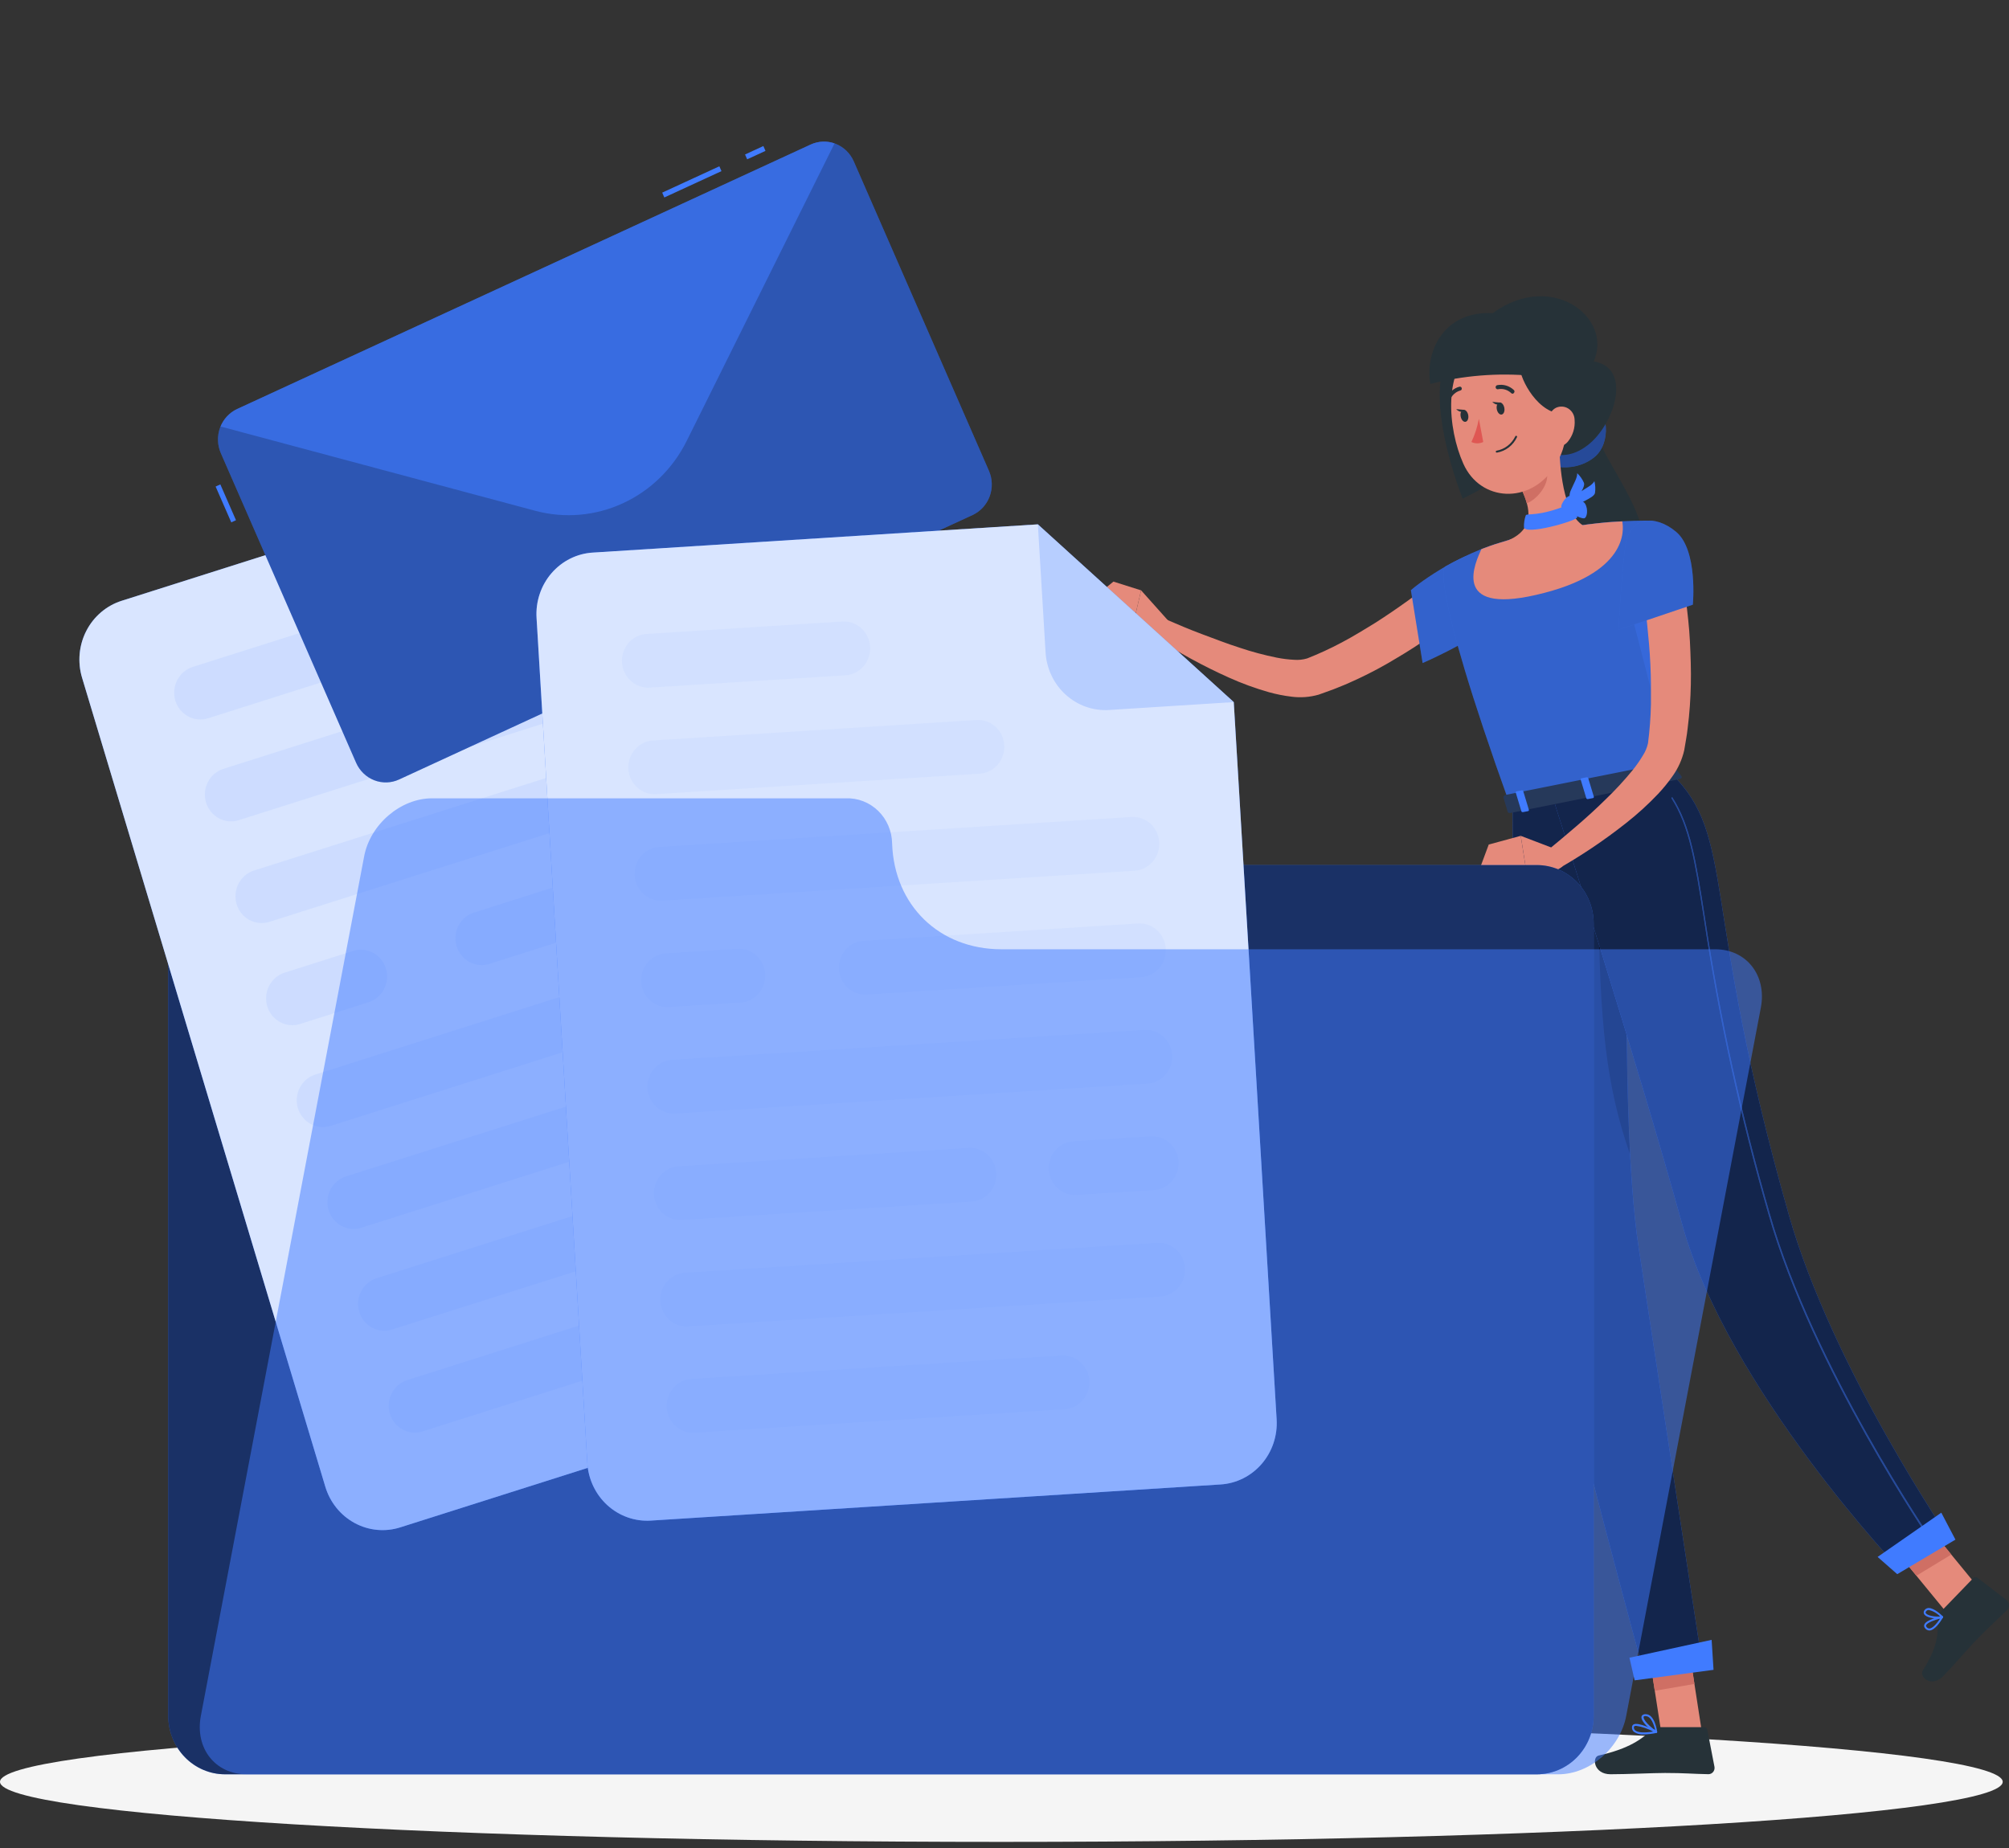 <svg width="250" height="230" viewBox="0 0 250 230" fill="none" xmlns="http://www.w3.org/2000/svg">
    <rect x="0" y="0" width="250" height="230" fill="#333333" stroke="none"/>
    <path d="M124.608 229.239C193.428 229.239 249.217 225.892 249.217 221.764C249.217 217.636 193.428 214.289 124.608 214.289C55.789 214.289 0 217.636 0 221.764C0 225.892 55.789 229.239 124.608 229.239Z" fill="#F5F5F5"/>
    <path d="M198.611 53.882C199.511 56.979 204.151 62.777 204.517 66.997C204.884 71.216 196.972 77.965 196.972 77.965C196.972 77.965 191.06 57.653 194.762 55.282C198.463 52.912 198.611 53.882 198.611 53.882Z" fill="#263238"/>
    <path d="M182.364 75.825C180.963 77.026 179.588 78.037 178.155 79.073C176.721 80.11 175.243 81.054 173.739 81.939C172.23 82.857 170.675 83.692 169.08 84.442C168.27 84.818 167.467 85.188 166.631 85.512C166.22 85.683 165.802 85.848 165.378 85.994L164.093 86.456C162.994 86.772 161.844 86.857 160.712 86.707C159.766 86.593 158.83 86.408 157.91 86.152C156.197 85.665 154.519 85.051 152.891 84.316C149.731 82.899 146.682 81.232 143.771 79.331L144.973 77.033C146.49 77.693 148.045 78.353 149.588 78.928C151.13 79.502 152.685 80.11 154.241 80.605C155.757 81.116 157.302 81.531 158.868 81.847C159.587 81.991 160.315 82.082 161.047 82.117C161.592 82.161 162.141 82.103 162.666 81.946C164.132 81.369 165.566 80.708 166.959 79.965C167.673 79.582 168.38 79.192 169.074 78.77C169.768 78.347 170.475 77.938 171.162 77.502C172.544 76.624 173.894 75.692 175.23 74.735C176.567 73.777 177.898 72.754 179.087 71.783L182.364 75.825Z" fill="#E58A7B"/>
    <path d="M185.759 68.792C184.165 67.511 177.571 71.704 175.572 73.454L177.031 82.521C177.031 82.521 186.511 78.44 187.076 75.653C187.674 72.741 186.948 69.769 185.759 68.792Z" fill="#407BFF"/>
    <path opacity="0.2" d="M185.759 68.792C184.165 67.511 177.571 71.704 175.572 73.454L177.031 82.521C177.031 82.521 186.511 78.44 187.076 75.653C187.674 72.741 186.948 69.769 185.759 68.792Z" fill="black"/>
    <path d="M207.938 96.229L187.925 100.237C177.584 71.466 179.834 70.522 179.834 70.522C181.288 69.701 182.79 68.973 184.332 68.343L184.602 68.237C185.888 67.755 186.145 67.682 187.854 67.167C190.798 66.448 193.542 65.847 196.942 65.351L197.584 65.259C198.227 65.18 198.812 65.114 199.403 65.054C199.802 65.008 200.2 64.982 200.579 64.955L201.865 64.883C204.063 64.77 205.637 64.803 205.637 64.803C205.027 82.771 206.016 87.928 207.938 96.229Z" fill="#407BFF"/>
    <path opacity="0.2" d="M207.938 96.229L187.925 100.237C177.584 71.466 179.834 70.522 179.834 70.522C181.288 69.701 182.79 68.973 184.332 68.343L184.602 68.237C185.888 67.755 186.145 67.682 187.854 67.167C190.798 66.448 193.542 65.847 196.942 65.351L197.584 65.259C198.227 65.18 198.812 65.114 199.403 65.054C199.802 65.008 200.2 64.982 200.579 64.955L201.865 64.883C204.063 64.77 205.637 64.803 205.637 64.803C205.027 82.771 206.016 87.928 207.938 96.229Z" fill="black"/>
    <path d="M192.263 55.948C190.977 58.134 195.637 59.144 198.394 56.906C200.598 55.109 200.078 50.962 198.188 49.998C196.299 49.034 192.263 55.948 192.263 55.948Z" fill="#407BFF"/>
    <path opacity="0.4" d="M192.263 55.948C190.977 58.134 195.637 59.144 198.394 56.906C200.598 55.109 200.078 50.962 198.188 49.998C196.299 49.034 192.263 55.948 192.263 55.948Z" fill="black"/>
    <path d="M211.742 215.314L206.736 215.697L204.904 203.858L209.911 203.475L211.742 215.314Z" fill="#E58A7B"/>
    <path d="M247.154 198.766L242.906 201.513L235.342 192.295L239.59 189.541L247.154 198.766Z" fill="#E58A7B"/>
    <path d="M204.904 203.857L205.92 210.434L210.855 209.582L209.917 203.48L204.904 203.857Z" fill="#CF6F64"/>
    <path d="M239.596 189.547L235.342 192.294L238.478 196.111L242.823 193.476L239.596 189.547Z" fill="#CF6F64"/>
    <path d="M188.233 100.237C188.233 100.237 188.162 141.059 191.407 156.431C194.788 172.424 204.73 208.809 204.73 208.809L211.941 207.851C211.941 207.851 206.305 171.097 203.901 155.203C201.285 137.882 202.892 97.305 202.892 97.305L188.233 100.237Z" fill="#407BFF"/>
    <path opacity="0.7" d="M188.233 100.237C188.233 100.237 188.162 141.059 191.407 156.431C194.788 172.424 204.73 208.809 204.73 208.809L211.941 207.851C211.941 207.851 206.305 171.097 203.901 155.203C201.285 137.882 202.892 97.305 202.892 97.305L188.233 100.237Z" fill="black"/>
    <path opacity="0.5" d="M202.443 115.398L198.908 111.779C199.043 127.462 199.898 135.208 202.835 143.647C202.372 134.726 202.334 124.174 202.443 115.398Z" fill="black"/>
    <path d="M193.207 99.18C193.207 99.18 203.985 132.917 209.332 152.35C214.974 172.854 236.607 195.53 236.607 195.53L242.815 191.845C242.815 191.845 228.034 170.318 222.597 151.188C211.543 112.354 216.086 104.126 207.931 96.228L193.207 99.18Z" fill="#407BFF"/>
    <path opacity="0.7" d="M193.207 99.18C193.207 99.18 203.985 132.917 209.332 152.35C214.974 172.854 236.607 195.53 236.607 195.53L242.815 191.845C242.815 191.845 228.034 170.318 222.597 151.188C211.543 112.354 216.086 104.126 207.931 96.228L193.207 99.18Z" fill="black"/>
    <path d="M184.735 44.035C187.601 45.019 190.204 52.329 190.313 55.208C190.423 58.087 182.01 62.056 182.01 62.056C182.01 62.056 178.302 52.811 179.337 46.868C179.786 44.286 184.735 44.035 184.735 44.035Z" fill="#263238"/>
    <path d="M145.398 77.276L141.999 73.473L140.887 78.24C140.887 78.24 143.303 80.433 145.257 79.68L145.398 77.276Z" fill="#E58A7B"/>
    <path d="M138.554 72.385L136.176 74.326L140.887 78.242L141.998 73.474L138.554 72.385Z" fill="#E58A7B"/>
    <path d="M241.576 200.528L245.548 196.414C245.616 196.344 245.707 196.301 245.804 196.294C245.901 196.287 245.997 196.315 246.075 196.375L249.693 199.135C249.782 199.207 249.856 199.298 249.909 199.402C249.962 199.505 249.992 199.619 249.999 199.736C250.006 199.853 249.988 199.97 249.948 200.079C249.907 200.188 249.844 200.287 249.764 200.37C248.35 201.776 247.604 202.384 245.856 204.193C244.783 205.309 243.324 207.046 241.839 208.584C240.355 210.123 238.793 208.69 239.269 207.924C241.434 204.444 241.049 203.143 241.197 201.374C241.219 201.054 241.354 200.753 241.576 200.528Z" fill="#263238"/>
    <path d="M206.401 214.957H212.044C212.143 214.957 212.239 214.992 212.316 215.058C212.392 215.123 212.444 215.213 212.462 215.314L213.349 219.896C213.369 220.009 213.364 220.125 213.335 220.236C213.307 220.346 213.254 220.449 213.183 220.537C213.111 220.624 213.021 220.695 212.92 220.743C212.819 220.791 212.708 220.815 212.597 220.814C210.624 220.781 209.673 220.662 207.192 220.662C205.669 220.662 202.52 220.821 200.412 220.821C198.304 220.821 198.079 218.681 198.946 218.49C202.802 217.618 204.313 216.423 205.579 215.274C205.808 215.072 206.099 214.96 206.401 214.957Z" fill="#263238"/>
    <g style="mix-blend-mode:multiply" opacity="0.27">
    <path d="M206.286 75.217L203.201 77.105L206.762 90.86C205.984 86.693 206.331 82.117 206.286 75.217Z" fill="#407BFF"/>
    </g>
    <path d="M188.752 53.743C190.943 55.625 194.125 58.365 197.872 55.162C201.085 52.402 203.334 45.158 197.569 44.894C194.555 44.755 188.752 53.743 188.752 53.743Z" fill="#263238"/>
    <path d="M194.05 55.031C194.05 58.148 194.519 63.767 196.942 65.365C196.942 65.365 196.723 68.575 191.286 69.658C185.316 70.853 187.855 67.181 187.855 67.181C190.965 65.729 190.425 63.259 189.397 61.04L194.05 55.031Z" fill="#E58A7B"/>
    <path d="M192.153 57.48L189.402 61.04C189.643 61.554 189.841 62.089 189.994 62.638C191.202 62.202 192.648 60.459 192.526 59.092C192.499 58.536 192.373 57.989 192.153 57.48V57.48Z" fill="#CF6F64"/>
    <path d="M194.338 47.873C194.981 52.95 195.373 55.083 193.394 58.154C190.418 62.776 184.21 62.479 182.095 57.705C180.167 53.406 179.448 45.819 183.843 42.88C184.81 42.223 185.924 41.831 187.08 41.741C188.236 41.651 189.395 41.866 190.447 42.367C191.499 42.867 192.409 43.636 193.09 44.599C193.771 45.563 194.201 46.69 194.338 47.873Z" fill="#E58A7B"/>
    <path d="M185.752 38.978C182.41 41.414 189.113 42.134 189.12 45.667C189.12 47.126 191.453 51.755 194.769 51.491L197.982 45.627C201.363 40.014 193.374 33.411 185.752 38.978Z" fill="#263238"/>
    <path d="M185.75 38.978C179.87 38.661 177.306 43.468 177.98 47.787C182.083 46.736 186.326 46.39 190.538 46.763C198.597 47.608 185.75 38.978 185.75 38.978Z" fill="#263238"/>
    <path d="M195.944 52.249C196.026 53.235 195.723 54.214 195.102 54.97C194.273 55.967 193.174 55.38 192.789 54.197C192.461 53.128 192.499 51.325 193.618 50.757C193.865 50.64 194.136 50.587 194.408 50.605C194.68 50.622 194.943 50.709 195.174 50.857C195.404 51.005 195.596 51.21 195.73 51.453C195.865 51.696 195.938 51.97 195.944 52.249V52.249Z" fill="#E58A7B"/>
    <path d="M187.199 50.759C187.276 51.168 187.128 51.538 186.871 51.591C186.614 51.644 186.338 51.353 186.261 50.93C186.184 50.508 186.331 50.145 186.588 50.092C186.846 50.039 187.122 50.349 187.199 50.759Z" fill="#263238"/>
    <path d="M182.705 51.657C182.782 52.066 182.634 52.443 182.377 52.495C182.12 52.548 181.844 52.258 181.767 51.835C181.689 51.412 181.837 51.049 182.094 51.003C182.351 50.957 182.628 51.241 182.705 51.657Z" fill="#263238"/>
    <path d="M182.218 51.01L181.209 50.924C181.209 50.924 181.845 51.591 182.218 51.01Z" fill="#263238"/>
    <path d="M184.029 52.125C183.848 53.125 183.537 54.096 183.104 55.011C183.334 55.121 183.585 55.178 183.839 55.178C184.094 55.178 184.345 55.121 184.575 55.011L184.029 52.125Z" fill="#DF5753"/>
    <path d="M186.252 56.332C186.225 56.333 186.198 56.323 186.177 56.305C186.155 56.286 186.141 56.261 186.137 56.233C186.134 56.218 186.134 56.201 186.138 56.186C186.141 56.17 186.147 56.156 186.156 56.143C186.165 56.13 186.177 56.119 186.19 56.111C186.203 56.102 186.218 56.097 186.233 56.094C186.73 56.006 187.199 55.798 187.603 55.488C188.007 55.178 188.335 54.775 188.56 54.312C188.565 54.297 188.574 54.283 188.585 54.272C188.596 54.261 188.609 54.252 188.623 54.246C188.638 54.239 188.653 54.236 188.669 54.236C188.684 54.236 188.699 54.239 188.714 54.245C188.728 54.252 188.741 54.261 188.752 54.272C188.763 54.283 188.772 54.296 188.778 54.311C188.784 54.326 188.787 54.342 188.787 54.358C188.787 54.373 188.784 54.389 188.778 54.404C188.543 54.908 188.193 55.346 187.757 55.682C187.322 56.018 186.815 56.241 186.278 56.332H186.252Z" fill="#263238"/>
    <path d="M188.234 49.002C188.175 49.002 188.118 48.981 188.073 48.942C187.857 48.731 187.595 48.576 187.309 48.489C187.023 48.401 186.721 48.385 186.428 48.441C186.363 48.457 186.295 48.447 186.237 48.411C186.18 48.376 186.139 48.319 186.123 48.252C186.107 48.186 186.117 48.115 186.151 48.056C186.185 47.998 186.241 47.955 186.306 47.939C186.677 47.864 187.059 47.88 187.422 47.987C187.785 48.094 188.119 48.288 188.395 48.553C188.439 48.599 188.463 48.66 188.463 48.724C188.463 48.789 188.439 48.85 188.395 48.896C188.377 48.925 188.353 48.949 188.325 48.967C188.298 48.985 188.266 48.997 188.234 49.002V49.002Z" fill="#263238"/>
    <path d="M180.219 49.92C180.189 49.927 180.158 49.927 180.129 49.92C180.099 49.908 180.073 49.89 180.05 49.867C180.028 49.844 180.01 49.816 179.998 49.786C179.986 49.756 179.98 49.724 179.98 49.691C179.981 49.659 179.988 49.627 180 49.597C180.137 49.236 180.356 48.913 180.639 48.657C180.922 48.401 181.26 48.218 181.626 48.124C181.657 48.117 181.689 48.117 181.72 48.124C181.751 48.13 181.78 48.143 181.806 48.162C181.832 48.181 181.854 48.204 181.87 48.232C181.887 48.259 181.898 48.29 181.902 48.322C181.909 48.354 181.909 48.386 181.903 48.417C181.897 48.449 181.885 48.478 181.868 48.505C181.851 48.532 181.828 48.554 181.802 48.572C181.776 48.589 181.747 48.601 181.716 48.606C181.427 48.687 181.161 48.836 180.938 49.041C180.714 49.246 180.541 49.502 180.431 49.788C180.41 49.828 180.379 49.861 180.342 49.884C180.305 49.907 180.262 49.92 180.219 49.92Z" fill="#263238"/>
    <path d="M240.083 202.926C239.973 202.923 239.865 202.893 239.769 202.838C239.673 202.782 239.591 202.704 239.53 202.609C239.485 202.553 239.454 202.486 239.442 202.414C239.429 202.342 239.436 202.268 239.46 202.2C239.685 201.579 241.459 201.183 241.658 201.137C241.681 201.132 241.705 201.135 241.726 201.145C241.748 201.154 241.767 201.17 241.78 201.189C241.793 201.209 241.801 201.232 241.801 201.256C241.801 201.279 241.793 201.302 241.78 201.322C241.433 201.909 240.752 202.893 240.115 202.926H240.083ZM241.426 201.44C240.726 201.625 239.8 201.955 239.685 202.286C239.673 202.316 239.671 202.349 239.678 202.381C239.685 202.413 239.7 202.441 239.723 202.464C239.763 202.532 239.82 202.588 239.887 202.626C239.955 202.665 240.032 202.684 240.109 202.682C240.45 202.662 240.932 202.206 241.426 201.44Z" fill="#407BFF"/>
    <path d="M241.137 201.44C240.494 201.44 239.691 201.275 239.453 200.919C239.401 200.837 239.376 200.74 239.384 200.643C239.393 200.546 239.433 200.454 239.498 200.384C239.555 200.31 239.626 200.25 239.707 200.206C239.787 200.163 239.876 200.138 239.967 200.133H240.019C240.739 200.133 241.728 201.13 241.767 201.17C241.782 201.184 241.794 201.203 241.799 201.224C241.805 201.245 241.805 201.267 241.799 201.288C241.793 201.309 241.783 201.327 241.768 201.342C241.753 201.357 241.735 201.368 241.716 201.374C241.526 201.421 241.332 201.443 241.137 201.44V201.44ZM240.019 200.377H239.98C239.923 200.379 239.866 200.394 239.815 200.422C239.764 200.449 239.719 200.488 239.685 200.536C239.595 200.661 239.62 200.734 239.653 200.78C239.845 201.084 240.829 201.255 241.433 201.183C241.047 200.779 240.556 200.499 240.019 200.377V200.377Z" fill="#407BFF"/>
    <path d="M204.557 215.863C204.125 215.902 203.692 215.79 203.33 215.546C203.244 215.477 203.176 215.387 203.134 215.284C203.091 215.181 203.074 215.069 203.085 214.958C203.085 214.892 203.101 214.826 203.133 214.769C203.164 214.711 203.21 214.662 203.265 214.628C203.857 214.271 205.926 215.328 206.157 215.447C206.179 215.458 206.197 215.477 206.208 215.499C206.22 215.522 206.224 215.547 206.222 215.572C206.219 215.597 206.208 215.62 206.192 215.639C206.176 215.658 206.155 215.671 206.132 215.678C205.613 215.789 205.086 215.851 204.557 215.863V215.863ZM203.606 214.793C203.53 214.788 203.455 214.804 203.387 214.839C203.366 214.851 203.348 214.869 203.336 214.892C203.325 214.914 203.32 214.939 203.323 214.965C203.317 215.039 203.328 215.114 203.356 215.183C203.384 215.252 203.428 215.313 203.484 215.361C203.805 215.645 204.634 215.691 205.727 215.506C205.063 215.149 204.347 214.908 203.606 214.793V214.793Z" fill="#407BFF"/>
    <path d="M206.104 215.663H206.059C205.417 215.38 204.176 214.257 204.266 213.682C204.266 213.55 204.382 213.379 204.703 213.346H204.8C205.918 213.346 206.207 215.446 206.22 215.538C206.223 215.56 206.22 215.583 206.212 215.603C206.205 215.624 206.192 215.643 206.175 215.657C206.153 215.666 206.128 215.668 206.104 215.663ZM204.819 213.577H204.748C204.543 213.577 204.53 213.676 204.53 213.702C204.478 214.052 205.327 214.931 205.969 215.32C205.841 214.805 205.513 213.59 204.793 213.59L204.819 213.577Z" fill="#407BFF"/>
    <path d="M186.708 50.11L185.699 50.018C185.699 50.018 186.335 50.691 186.708 50.11Z" fill="#263238"/>
    <path d="M191.124 74.047C180.372 76.511 183.694 69.828 184.337 68.355L184.607 68.25C185.892 67.768 186.149 67.695 187.859 67.18C190.842 66.353 193.879 65.746 196.946 65.364L197.589 65.272C198.232 65.186 198.816 65.12 199.408 65.067C199.806 65.021 200.205 64.994 200.584 64.968L201.869 64.889C202.088 65.919 202.621 71.426 191.124 74.047Z" fill="#E58A7B"/>
    <path d="M208.001 94.961L209.254 96.625C209.351 96.75 209.216 96.928 208.984 96.975L187.995 101.174C187.815 101.214 187.648 101.174 187.615 101.036L187.082 99.233C187.082 99.108 187.185 98.969 187.378 98.929L207.648 94.875C207.709 94.856 207.774 94.854 207.835 94.87C207.897 94.885 207.955 94.916 208.001 94.961V94.961Z" fill="#26395A"/>
    <path d="M205.721 97.833L206.267 97.727C206.376 97.727 206.447 97.635 206.428 97.562L205.721 95.224C205.721 95.152 205.592 95.119 205.483 95.138L204.943 95.244C204.834 95.244 204.763 95.343 204.782 95.409L205.489 97.753C205.509 97.819 205.618 97.859 205.721 97.833Z" fill="#407BFF"/>
    <path d="M193.426 105.625L189.242 104.027L189.885 108.115C189.885 108.115 192.918 109.237 194.467 107.798L193.426 105.625Z" fill="#E58A7B"/>
    <path d="M185.258 105.11L184.262 107.791L189.885 108.115L189.242 104.027L185.258 105.11Z" fill="#E58A7B"/>
    <path d="M189.557 101.069L190.103 100.963C190.206 100.963 190.283 100.871 190.257 100.798L189.55 98.461C189.55 98.388 189.428 98.355 189.319 98.375L188.773 98.48C188.664 98.48 188.593 98.579 188.619 98.645L189.326 100.99C189.345 101.056 189.448 101.095 189.557 101.069Z" fill="#407BFF"/>
    <path d="M197.641 99.444L198.181 99.338C198.29 99.338 198.361 99.246 198.342 99.173L197.635 96.836C197.635 96.763 197.506 96.73 197.397 96.75L196.857 96.856C196.748 96.856 196.677 96.954 196.697 97.02L197.403 99.365C197.429 99.403 197.466 99.431 197.509 99.446C197.552 99.46 197.599 99.459 197.641 99.444Z" fill="#407BFF"/>
    <path d="M195.354 62.744C195.811 62.566 196.383 64.216 196.241 64.428C195.913 64.91 189.911 66.594 189.641 65.649C189.624 65.138 189.7 64.627 189.866 64.144C190.039 63.827 191.37 64.408 195.354 62.744Z" fill="#407BFF"/>
    <path d="M194.339 62.783C194.57 62.235 195.232 61.357 195.811 61.858C196.389 62.36 196.633 63.443 196.254 63.621C195.875 63.8 193.94 63.701 194.339 62.783Z" fill="#407BFF"/>
    <path d="M195.566 63.066C195.964 62.63 196.851 62.029 197.256 62.703C197.661 63.376 197.513 64.479 197.102 64.512C196.691 64.545 194.891 63.786 195.566 63.066Z" fill="#407BFF"/>
    <path d="M195.785 62.968C195.753 62.617 195.82 62.264 195.979 61.951C196.137 61.639 196.38 61.38 196.679 61.205C197.411 60.717 198.125 60.4 198.407 59.885C198.529 60.368 198.553 60.871 198.478 61.364C198.33 62.071 196.049 62.612 196.203 63.226L195.785 62.968Z" fill="#407BFF"/>
    <path d="M195.687 62.934C195.475 62.657 195.344 62.322 195.312 61.971C195.28 61.619 195.348 61.266 195.508 60.953C195.855 60.134 196.292 59.474 196.266 58.893C196.623 59.23 196.909 59.639 197.108 60.094C197.352 60.755 195.726 62.491 196.182 62.927L195.687 62.934Z" fill="#407BFF"/>
    <path d="M240.387 191.931C240.374 191.93 240.361 191.926 240.35 191.919C240.339 191.912 240.329 191.903 240.323 191.891C240.175 191.68 225.483 170.14 220.098 151.214C216.583 139.075 213.882 126.702 212.013 114.183C210.901 107.13 210.226 102.871 208.015 99.378C208.001 99.362 207.992 99.341 207.992 99.319C207.992 99.296 208.001 99.275 208.015 99.259C208.031 99.246 208.05 99.238 208.07 99.238C208.09 99.238 208.11 99.246 208.125 99.259C210.361 102.785 211.036 107.058 212.148 114.13C214.025 126.631 216.731 138.986 220.246 151.109C225.625 170.008 240.303 191.521 240.451 191.739C240.463 191.755 240.47 191.775 240.47 191.795C240.47 191.816 240.463 191.835 240.451 191.851C240.45 191.87 240.444 191.888 240.432 191.902C240.42 191.916 240.405 191.926 240.387 191.931V191.931Z" fill="#407BFF"/>
    <path opacity="0.4" d="M240.387 191.931C240.374 191.93 240.361 191.926 240.35 191.919C240.339 191.912 240.329 191.903 240.323 191.891C240.175 191.68 225.483 170.14 220.098 151.214C216.583 139.075 213.882 126.702 212.013 114.183C210.901 107.13 210.226 102.871 208.015 99.378C208.001 99.362 207.992 99.341 207.992 99.319C207.992 99.296 208.001 99.275 208.015 99.259C208.031 99.246 208.05 99.238 208.07 99.238C208.09 99.238 208.11 99.246 208.125 99.259C210.361 102.785 211.036 107.058 212.148 114.13C214.025 126.631 216.731 138.986 220.246 151.109C225.625 170.008 240.303 191.521 240.451 191.739C240.463 191.755 240.47 191.775 240.47 191.795C240.47 191.816 240.463 191.835 240.451 191.851C240.45 191.87 240.444 191.888 240.432 191.902C240.42 191.916 240.405 191.926 240.387 191.931V191.931Z" fill="black"/>
    <path d="M213.232 207.825L203.412 209.132L202.77 206.319L212.995 204.094L213.232 207.825Z" fill="#407BFF"/>
    <path d="M243.336 191.62L236.093 195.919L233.65 193.773L241.575 188.266L243.336 191.62Z" fill="#407BFF"/>
    <path d="M209.344 71.797C209.691 73.633 209.891 75.363 210.083 77.152C210.276 78.942 210.347 80.711 210.398 82.501C210.449 84.305 210.411 86.109 210.283 87.909C210.212 88.814 210.135 89.718 210.013 90.63C209.961 91.079 209.903 91.534 209.82 91.99L209.582 93.39C209.319 94.531 208.836 95.606 208.162 96.553C207.609 97.349 206.999 98.102 206.337 98.805C205.096 100.114 203.765 101.327 202.352 102.436C199.619 104.598 196.727 106.539 193.702 108.241L192.326 106.048C193.612 104.999 194.897 103.916 196.182 102.813C197.468 101.71 198.689 100.594 199.865 99.432C201.027 98.313 202.124 97.125 203.149 95.873C203.62 95.293 204.049 94.68 204.434 94.037C204.738 93.569 204.956 93.047 205.077 92.498C205.286 90.895 205.408 89.282 205.443 87.665C205.443 86.839 205.443 86.014 205.443 85.189C205.443 84.363 205.411 83.524 205.373 82.692C205.295 81.028 205.148 79.391 204.974 77.7C204.801 76.01 204.576 74.339 204.331 72.774L209.344 71.797Z" fill="#E58A7B"/>
    <path d="M208.568 66.184C211.312 68.468 210.657 75.257 210.657 75.257L201.402 78.387C201.402 78.387 201.827 70.562 202.289 67.749C202.829 64.401 205.863 63.932 208.568 66.184Z" fill="#407BFF"/>
    <path opacity="0.2" d="M208.568 66.184C211.312 68.468 210.657 75.257 210.657 75.257L201.402 78.387C201.402 78.387 201.827 70.562 202.289 67.749C202.829 64.401 205.863 63.932 208.568 66.184Z" fill="black"/>
    <path d="M86.311 94.512C85.951 92.91 85.075 91.482 83.823 90.459C82.572 89.436 81.02 88.879 79.421 88.879H28.007C26.132 88.879 24.334 89.644 23.008 91.006C21.682 92.369 20.938 94.216 20.938 96.143V213.563C20.938 215.49 21.682 217.337 23.008 218.7C24.334 220.062 26.132 220.827 28.007 220.827H191.247C193.122 220.827 194.92 220.062 196.245 218.7C197.571 217.337 198.316 215.49 198.316 213.563V114.929C198.316 113.003 197.571 111.155 196.245 109.793C194.92 108.431 193.122 107.665 191.247 107.665H102.397C98.662 107.666 95.038 106.366 92.117 103.976C89.195 101.587 87.148 98.251 86.311 94.512V94.512Z" fill="#407BFF"/>
    <path opacity="0.6" d="M86.311 94.512C85.951 92.91 85.075 91.482 83.823 90.459C82.572 89.436 81.02 88.879 79.421 88.879H28.007C26.132 88.879 24.334 89.644 23.008 91.006C21.682 92.369 20.938 94.216 20.938 96.143V213.563C20.938 215.49 21.682 217.337 23.008 218.7C24.334 220.062 26.132 220.827 28.007 220.827H191.247C193.122 220.827 194.92 220.062 196.245 218.7C197.571 217.337 198.316 215.49 198.316 213.563V114.929C198.316 113.003 197.571 111.155 196.245 109.793C194.92 108.431 193.122 107.665 191.247 107.665H102.397C98.662 107.666 95.038 106.366 92.117 103.976C89.195 101.587 87.148 98.251 86.311 94.512V94.512Z" fill="black"/>
    <path opacity="0.22" d="M68.162 57.941L72.744 73.189C73.329 75.129 74.64 76.752 76.388 77.7C78.137 78.648 80.18 78.845 82.07 78.247L96.903 73.538L68.162 57.941Z" fill="#407BFF"/>
    <path d="M68.163 57.941L15.142 74.773C14.206 75.069 13.336 75.551 12.582 76.192C11.827 76.834 11.203 77.621 10.745 78.511C10.287 79.4 10.005 80.373 9.913 81.375C9.822 82.377 9.924 83.387 10.213 84.348L40.483 185.036C40.772 185.998 41.242 186.891 41.867 187.665C42.492 188.44 43.26 189.08 44.126 189.55C44.992 190.02 45.939 190.31 46.914 190.403C47.889 190.496 48.873 190.392 49.808 190.094L117.668 168.554C118.604 168.258 119.473 167.775 120.227 167.134C120.98 166.492 121.604 165.704 122.061 164.815C122.518 163.926 122.8 162.953 122.891 161.951C122.982 160.95 122.88 159.94 122.591 158.979L96.884 73.538L68.163 57.941Z" fill="#407BFF"/>
    <path opacity="0.8" d="M68.163 57.941L15.142 74.773C14.206 75.069 13.336 75.551 12.582 76.192C11.827 76.834 11.203 77.621 10.745 78.511C10.287 79.4 10.005 80.373 9.913 81.375C9.822 82.377 9.924 83.387 10.213 84.348L40.483 185.036C40.772 185.998 41.242 186.891 41.867 187.665C42.492 188.44 43.26 189.08 44.126 189.55C44.992 190.02 45.939 190.31 46.914 190.403C47.889 190.496 48.873 190.392 49.808 190.094L117.668 168.554C118.604 168.258 119.473 167.775 120.227 167.134C120.98 166.492 121.604 165.704 122.061 164.815C122.518 163.926 122.8 162.953 122.891 161.951C122.982 160.95 122.88 159.94 122.591 158.979L96.884 73.538L68.163 57.941Z" fill="white"/>
    <g opacity="0.28">
    <path opacity="0.28" d="M96.693 164.157L52.579 178.156C51.754 178.416 50.863 178.33 50.099 177.917C49.336 177.504 48.762 176.796 48.505 175.95V175.95C48.254 175.102 48.339 174.187 48.742 173.404C49.146 172.621 49.834 172.034 50.658 171.77L94.771 157.764C95.597 157.504 96.489 157.591 97.253 158.006C98.017 158.42 98.589 159.129 98.846 159.977V159.977C99.097 160.824 99.011 161.74 98.608 162.523C98.205 163.306 97.516 163.893 96.693 164.157V164.157Z" fill="#407BFF"/>
    </g>
    <g opacity="0.28">
    <path opacity="0.28" d="M49.217 81.999L25.888 89.401C25.063 89.659 24.172 89.573 23.409 89.16C22.646 88.747 22.073 88.041 21.814 87.195V87.195C21.562 86.347 21.648 85.431 22.051 84.647C22.454 83.862 23.143 83.274 23.967 83.009L47.296 75.606C48.121 75.344 49.013 75.429 49.777 75.843C50.541 76.257 51.114 76.965 51.37 77.812V77.812C51.622 78.661 51.536 79.577 51.133 80.361C50.73 81.145 50.041 81.734 49.217 81.999V81.999Z" fill="#407BFF"/>
    </g>
    <g opacity="0.28">
    <path opacity="0.28" d="M68.252 89.85L29.691 102.086C28.868 102.341 27.98 102.251 27.221 101.837C26.462 101.422 25.892 100.717 25.636 99.874C25.383 99.028 25.466 98.112 25.869 97.329C26.271 96.545 26.959 95.958 27.782 95.694L66.343 83.458C67.168 83.198 68.06 83.284 68.823 83.697C69.587 84.111 70.16 84.818 70.418 85.664V85.664C70.667 86.514 70.579 87.431 70.173 88.215C69.767 88.999 69.077 89.587 68.252 89.85Z" fill="#407BFF"/>
    </g>
    <g opacity="0.28">
    <path opacity="0.28" d="M89.782 96.909L33.509 114.738C32.685 114.998 31.794 114.912 31.032 114.499C30.269 114.086 29.697 113.379 29.441 112.533C29.189 111.685 29.274 110.77 29.676 109.986C30.078 109.201 30.765 108.612 31.588 108.346L87.86 90.517C88.684 90.259 89.575 90.346 90.337 90.759C91.099 91.172 91.671 91.878 91.928 92.723V92.723C92.182 93.57 92.098 94.487 91.696 95.271C91.294 96.055 90.606 96.644 89.782 96.909V96.909Z" fill="#407BFF"/>
    </g>
    <g opacity="0.28">
    <path opacity="0.28" d="M93.594 109.587L60.882 119.974C60.057 120.232 59.166 120.144 58.404 119.73C57.642 119.315 57.07 118.608 56.814 117.762C56.562 116.915 56.647 116 57.049 115.218C57.451 114.435 58.138 113.847 58.961 113.582L91.673 103.195C92.499 102.938 93.389 103.027 94.152 103.441C94.915 103.855 95.488 104.561 95.747 105.407V105.407C95.998 106.255 95.913 107.17 95.51 107.953C95.106 108.736 94.418 109.324 93.594 109.587V109.587Z" fill="#407BFF"/>
    </g>
    <g opacity="0.28">
    <path opacity="0.28" d="M45.881 124.736L37.327 127.45C36.502 127.71 35.611 127.624 34.847 127.211C34.084 126.797 33.51 126.09 33.253 125.244V125.244C33 124.395 33.084 123.478 33.488 122.694C33.891 121.909 34.581 121.321 35.406 121.057L43.96 118.343C44.785 118.085 45.676 118.172 46.439 118.585C47.202 118.998 47.775 119.704 48.034 120.549V120.549C48.284 121.398 48.198 122.313 47.795 123.097C47.392 123.88 46.704 124.469 45.881 124.736V124.736Z" fill="#407BFF"/>
    </g>
    <g opacity="0.28">
    <path opacity="0.28" d="M97.41 122.272L41.138 140.134C40.313 140.393 39.422 140.305 38.66 139.89C37.897 139.476 37.326 138.768 37.069 137.922V137.922C36.816 137.076 36.9 136.16 37.302 135.377C37.705 134.593 38.393 134.006 39.216 133.742L95.489 115.88C96.313 115.622 97.203 115.709 97.965 116.122C98.727 116.535 99.299 117.241 99.557 118.086V118.086C99.81 118.934 99.727 119.85 99.324 120.634C98.922 121.419 98.234 122.008 97.41 122.272V122.272Z" fill="#407BFF"/>
    </g>
    <g opacity="0.28">
    <path opacity="0.28" d="M79.505 141.844L44.949 152.813C44.125 153.071 43.234 152.984 42.472 152.571C41.71 152.158 41.138 151.452 40.881 150.607V150.607C40.629 149.759 40.713 148.844 41.115 148.06C41.517 147.276 42.204 146.687 43.027 146.42L77.584 135.452C78.41 135.194 79.301 135.282 80.065 135.696C80.828 136.11 81.401 136.818 81.658 137.664V137.664C81.911 138.512 81.827 139.428 81.423 140.212C81.019 140.995 80.33 141.582 79.505 141.844Z" fill="#407BFF"/>
    </g>
    <g opacity="0.28">
    <path opacity="0.28" d="M101.222 134.958L91.999 137.883C91.174 138.141 90.282 138.054 89.519 137.639C88.755 137.225 88.182 136.517 87.925 135.671V135.671C87.674 134.823 87.759 133.908 88.162 133.125C88.566 132.342 89.254 131.754 90.078 131.491L99.3 128.566C100.124 128.305 101.015 128.391 101.778 128.805C102.54 129.218 103.112 129.925 103.368 130.771V130.771C103.622 131.619 103.538 132.535 103.136 133.32C102.734 134.104 102.045 134.693 101.222 134.958V134.958Z" fill="#407BFF"/>
    </g>
    <g opacity="0.28">
    <path opacity="0.28" d="M105.032 147.649L48.772 165.478C47.947 165.738 47.054 165.652 46.29 165.237C45.527 164.822 44.954 164.114 44.698 163.266V163.266C44.445 162.418 44.529 161.502 44.933 160.719C45.337 159.935 46.026 159.348 46.851 159.086L103.117 141.224C103.943 140.968 104.834 141.056 105.597 141.47C106.359 141.884 106.932 142.591 107.192 143.436V143.436C107.321 143.858 107.367 144.303 107.328 144.744C107.29 145.184 107.166 145.613 106.966 146.005C106.765 146.396 106.491 146.743 106.159 147.025C105.827 147.308 105.444 147.52 105.032 147.649V147.649Z" fill="#407BFF"/>
    </g>
    <path d="M106.241 20.079L123.067 58.603C123.503 59.609 123.535 60.751 123.155 61.781C122.774 62.81 122.012 63.643 121.036 64.097L49.66 97.015C48.682 97.466 47.569 97.499 46.567 97.108C45.564 96.716 44.754 95.933 44.313 94.928L27.482 56.404C27.041 55.398 27.007 54.253 27.388 53.222C27.769 52.19 28.533 51.356 29.512 50.904L100.888 17.986C101.868 17.537 102.982 17.506 103.985 17.898C104.988 18.29 105.799 19.074 106.241 20.079V20.079Z" fill="#407BFF"/>
    <path opacity="0.3" d="M106.241 20.079L123.067 58.603C123.503 59.609 123.535 60.751 123.155 61.781C122.774 62.81 122.012 63.643 121.036 64.097L49.66 97.015C48.682 97.466 47.569 97.499 46.567 97.108C45.564 96.716 44.754 95.933 44.313 94.928L27.482 56.404C27.041 55.398 27.007 54.253 27.388 53.222C27.769 52.19 28.533 51.356 29.512 50.904L100.888 17.986C101.868 17.537 102.982 17.506 103.985 17.898C104.988 18.29 105.799 19.074 106.241 20.079V20.079Z" fill="black"/>
    <path d="M94.994 18.175L92.713 19.227L92.976 19.829L95.257 18.778L94.994 18.175Z" fill="#407BFF"/>
    <path d="M89.517 20.696L82.404 23.975L82.667 24.577L89.78 21.299L89.517 20.696Z" fill="#407BFF"/>
    <path d="M27.418 60.286L26.832 60.557L28.78 65.014L29.366 64.744L27.418 60.286Z" fill="#407BFF"/>
    <path opacity="0.6" d="M103.851 17.847L85.445 54.892C83.737 58.325 80.94 61.057 77.516 62.636C74.092 64.215 70.246 64.546 66.614 63.575L27.443 53.082C27.845 52.117 28.583 51.34 29.513 50.903L100.888 17.985C101.823 17.556 102.882 17.506 103.851 17.847Z" fill="#407BFF"/>
    <path d="M129.152 65.26L73.767 68.773C72.788 68.832 71.831 69.09 70.949 69.53C70.068 69.971 69.279 70.585 68.629 71.339C67.979 72.093 67.48 72.971 67.161 73.923C66.841 74.876 66.708 75.883 66.768 76.888L73.085 182.066C73.144 183.072 73.396 184.057 73.826 184.963C74.255 185.868 74.855 186.678 75.59 187.346C76.325 188.013 77.181 188.525 78.109 188.852C79.036 189.179 80.018 189.314 80.997 189.251L151.884 184.754C152.861 184.694 153.817 184.435 154.698 183.994C155.578 183.554 156.364 182.939 157.013 182.185C157.661 181.431 158.158 180.553 158.476 179.601C158.794 178.649 158.925 177.643 158.863 176.639L153.529 87.381L129.152 65.26Z" fill="#407BFF"/>
    <path opacity="0.8" d="M129.152 65.26L73.767 68.773C72.788 68.832 71.831 69.09 70.949 69.53C70.068 69.971 69.279 70.585 68.629 71.339C67.979 72.093 67.48 72.971 67.161 73.923C66.841 74.876 66.708 75.883 66.768 76.888L73.085 182.066C73.144 183.072 73.396 184.057 73.826 184.963C74.255 185.868 74.855 186.678 75.59 187.346C76.325 188.013 77.181 188.525 78.109 188.852C79.036 189.179 80.018 189.314 80.997 189.251L151.884 184.754C152.861 184.694 153.817 184.435 154.698 183.994C155.578 183.554 156.364 182.939 157.013 182.185C157.661 181.431 158.158 180.553 158.476 179.601C158.794 178.649 158.925 177.643 158.863 176.639L153.529 87.381L129.152 65.26Z" fill="white"/>
    <g opacity="0.22">
    <path opacity="0.22" d="M132.501 175.383L86.415 178.308C85.554 178.359 84.709 178.058 84.063 177.47C83.418 176.882 83.025 176.056 82.97 175.172V175.172C82.921 174.288 83.213 173.419 83.784 172.755C84.354 172.091 85.156 171.685 86.016 171.626L132.103 168.707C132.964 168.655 133.81 168.954 134.457 169.541C135.103 170.127 135.498 170.953 135.554 171.837V171.837C135.605 172.723 135.312 173.593 134.74 174.258C134.168 174.922 133.363 175.327 132.501 175.383V175.383Z" fill="#407BFF"/>
    </g>
    <g opacity="0.22">
    <path opacity="0.22" d="M105.226 84.045L80.849 85.577C79.989 85.627 79.143 85.327 78.497 84.741C77.851 84.155 77.456 83.33 77.398 82.447V82.447C77.349 81.561 77.642 80.692 78.214 80.028C78.785 79.364 79.589 78.959 80.451 78.901L104.827 77.356C105.688 77.303 106.533 77.603 107.179 78.19C107.824 78.776 108.217 79.602 108.272 80.486C108.327 81.372 108.037 82.245 107.465 82.912C106.894 83.58 106.089 83.987 105.226 84.045V84.045Z" fill="#407BFF"/>
    </g>
    <g opacity="0.22">
    <path opacity="0.22" d="M121.923 96.288L81.646 98.837C80.785 98.891 79.938 98.592 79.291 98.005C78.644 97.418 78.25 96.592 78.195 95.707V95.707C78.144 94.821 78.437 93.951 79.009 93.286C79.581 92.621 80.386 92.217 81.248 92.161L121.518 89.612C122.379 89.558 123.227 89.857 123.874 90.443C124.521 91.03 124.915 91.857 124.969 92.742V92.742C125.02 93.626 124.728 94.496 124.158 95.16C123.587 95.825 122.783 96.23 121.923 96.288V96.288Z" fill="#407BFF"/>
    </g>
    <g opacity="0.22">
    <path opacity="0.22" d="M141.222 108.366L82.442 112.09C81.579 112.144 80.729 111.845 80.08 111.257C79.431 110.669 79.035 109.841 78.978 108.954V108.954C78.927 108.07 79.219 107.201 79.79 106.537C80.361 105.874 81.165 105.47 82.025 105.414L140.81 101.683C141.671 101.633 142.517 101.934 143.162 102.522C143.807 103.109 144.2 103.936 144.255 104.82V104.82C144.306 105.702 144.016 106.57 143.448 107.234C142.88 107.898 142.08 108.305 141.222 108.366V108.366Z" fill="#407BFF"/>
    </g>
    <g opacity="0.22">
    <path opacity="0.22" d="M142.019 121.612L107.848 123.778C106.987 123.83 106.141 123.531 105.494 122.944C104.847 122.358 104.453 121.532 104.397 120.648C104.344 119.763 104.635 118.892 105.206 118.228C105.777 117.563 106.582 117.158 107.443 117.102L141.614 114.936C142.475 114.882 143.323 115.181 143.97 115.768C144.617 116.354 145.011 117.181 145.065 118.066C145.116 118.951 144.825 119.82 144.254 120.484C143.683 121.149 142.88 121.554 142.019 121.612Z" fill="#407BFF"/>
    </g>
    <g opacity="0.22">
    <path opacity="0.22" d="M92.173 124.767L83.234 125.335C82.373 125.388 81.528 125.088 80.882 124.501C80.237 123.915 79.844 123.089 79.789 122.205V122.205C79.738 121.321 80.03 120.451 80.6 119.787C81.171 119.122 81.975 118.717 82.835 118.659L91.775 118.091C92.636 118.041 93.483 118.342 94.129 118.93C94.775 119.517 95.17 120.343 95.226 121.228C95.275 122.113 94.982 122.981 94.41 123.644C93.838 124.308 93.034 124.711 92.173 124.767V124.767Z" fill="#407BFF"/>
    </g>
    <g opacity="0.22">
    <path opacity="0.22" d="M142.814 134.858L84.029 138.582C83.168 138.634 82.322 138.335 81.675 137.748C81.028 137.162 80.634 136.336 80.578 135.452C80.528 134.567 80.822 133.697 81.393 133.033C81.965 132.369 82.769 131.964 83.63 131.906L142.409 128.182C143.271 128.129 144.119 128.43 144.765 129.018C145.412 129.606 145.806 130.433 145.861 131.318C145.912 132.202 145.62 133.071 145.049 133.734C144.478 134.398 143.674 134.802 142.814 134.858V134.858Z" fill="#407BFF"/>
    </g>
    <g opacity="0.22">
    <path opacity="0.22" d="M120.927 149.545L84.828 151.836C83.966 151.887 83.12 151.586 82.473 150.998C81.827 150.411 81.433 149.584 81.376 148.7V148.7C81.327 147.815 81.621 146.946 82.192 146.283C82.764 145.62 83.569 145.216 84.429 145.16L120.528 142.869C121.389 142.818 122.235 143.12 122.88 143.707C123.525 144.295 123.918 145.121 123.973 146.005V146.005C124.026 146.89 123.734 147.759 123.163 148.423C122.592 149.087 121.787 149.49 120.927 149.545V149.545Z" fill="#407BFF"/>
    </g>
    <g opacity="0.22">
    <path opacity="0.22" d="M143.607 148.112L133.966 148.719C133.106 148.772 132.261 148.472 131.615 147.885C130.969 147.299 130.576 146.473 130.522 145.589V145.589C130.469 144.704 130.76 143.834 131.331 143.169C131.902 142.504 132.707 142.1 133.568 142.043L143.208 141.436C144.07 141.382 144.917 141.681 145.564 142.268C146.211 142.854 146.605 143.681 146.659 144.566C146.709 145.451 146.415 146.321 145.844 146.985C145.272 147.649 144.468 148.054 143.607 148.112Z" fill="#407BFF"/>
    </g>
    <g opacity="0.22">
    <path opacity="0.22" d="M144.404 161.358L85.625 165.082C84.764 165.134 83.918 164.835 83.271 164.248C82.624 163.662 82.23 162.836 82.174 161.952V161.952C82.123 161.067 82.414 160.198 82.985 159.533C83.556 158.869 84.359 158.464 85.22 158.406L144.006 154.682C144.866 154.629 145.711 154.929 146.357 155.516C147.003 156.102 147.396 156.928 147.45 157.812C147.503 158.697 147.212 159.567 146.641 160.232C146.07 160.897 145.265 161.302 144.404 161.358Z" fill="#407BFF"/>
    </g>
    <path opacity="0.22" d="M129.152 65.26L130.11 81.187C130.17 82.191 130.421 83.174 130.851 84.078C131.28 84.982 131.879 85.791 132.612 86.457C133.346 87.124 134.2 87.635 135.126 87.963C136.051 88.29 137.031 88.427 138.008 88.365L153.529 87.381L129.152 65.26Z" fill="#407BFF"/>
    <path opacity="0.5" d="M111.015 104.991C111.006 104.228 110.847 103.474 110.549 102.775C110.251 102.076 109.82 101.445 109.281 100.92C108.741 100.395 108.105 99.986 107.41 99.718C106.714 99.45 105.973 99.327 105.231 99.358H53.753C49.852 99.358 46.041 102.614 45.308 106.622L24.993 213.563C24.235 217.571 26.78 220.827 30.681 220.827H193.92C197.821 220.827 201.6 217.578 202.365 213.563L219.12 125.408C219.878 121.394 217.333 118.145 213.432 118.145H124.608C116.896 118.145 111.279 112.69 111.015 104.991Z" fill="#407BFF"/>
    </svg>
